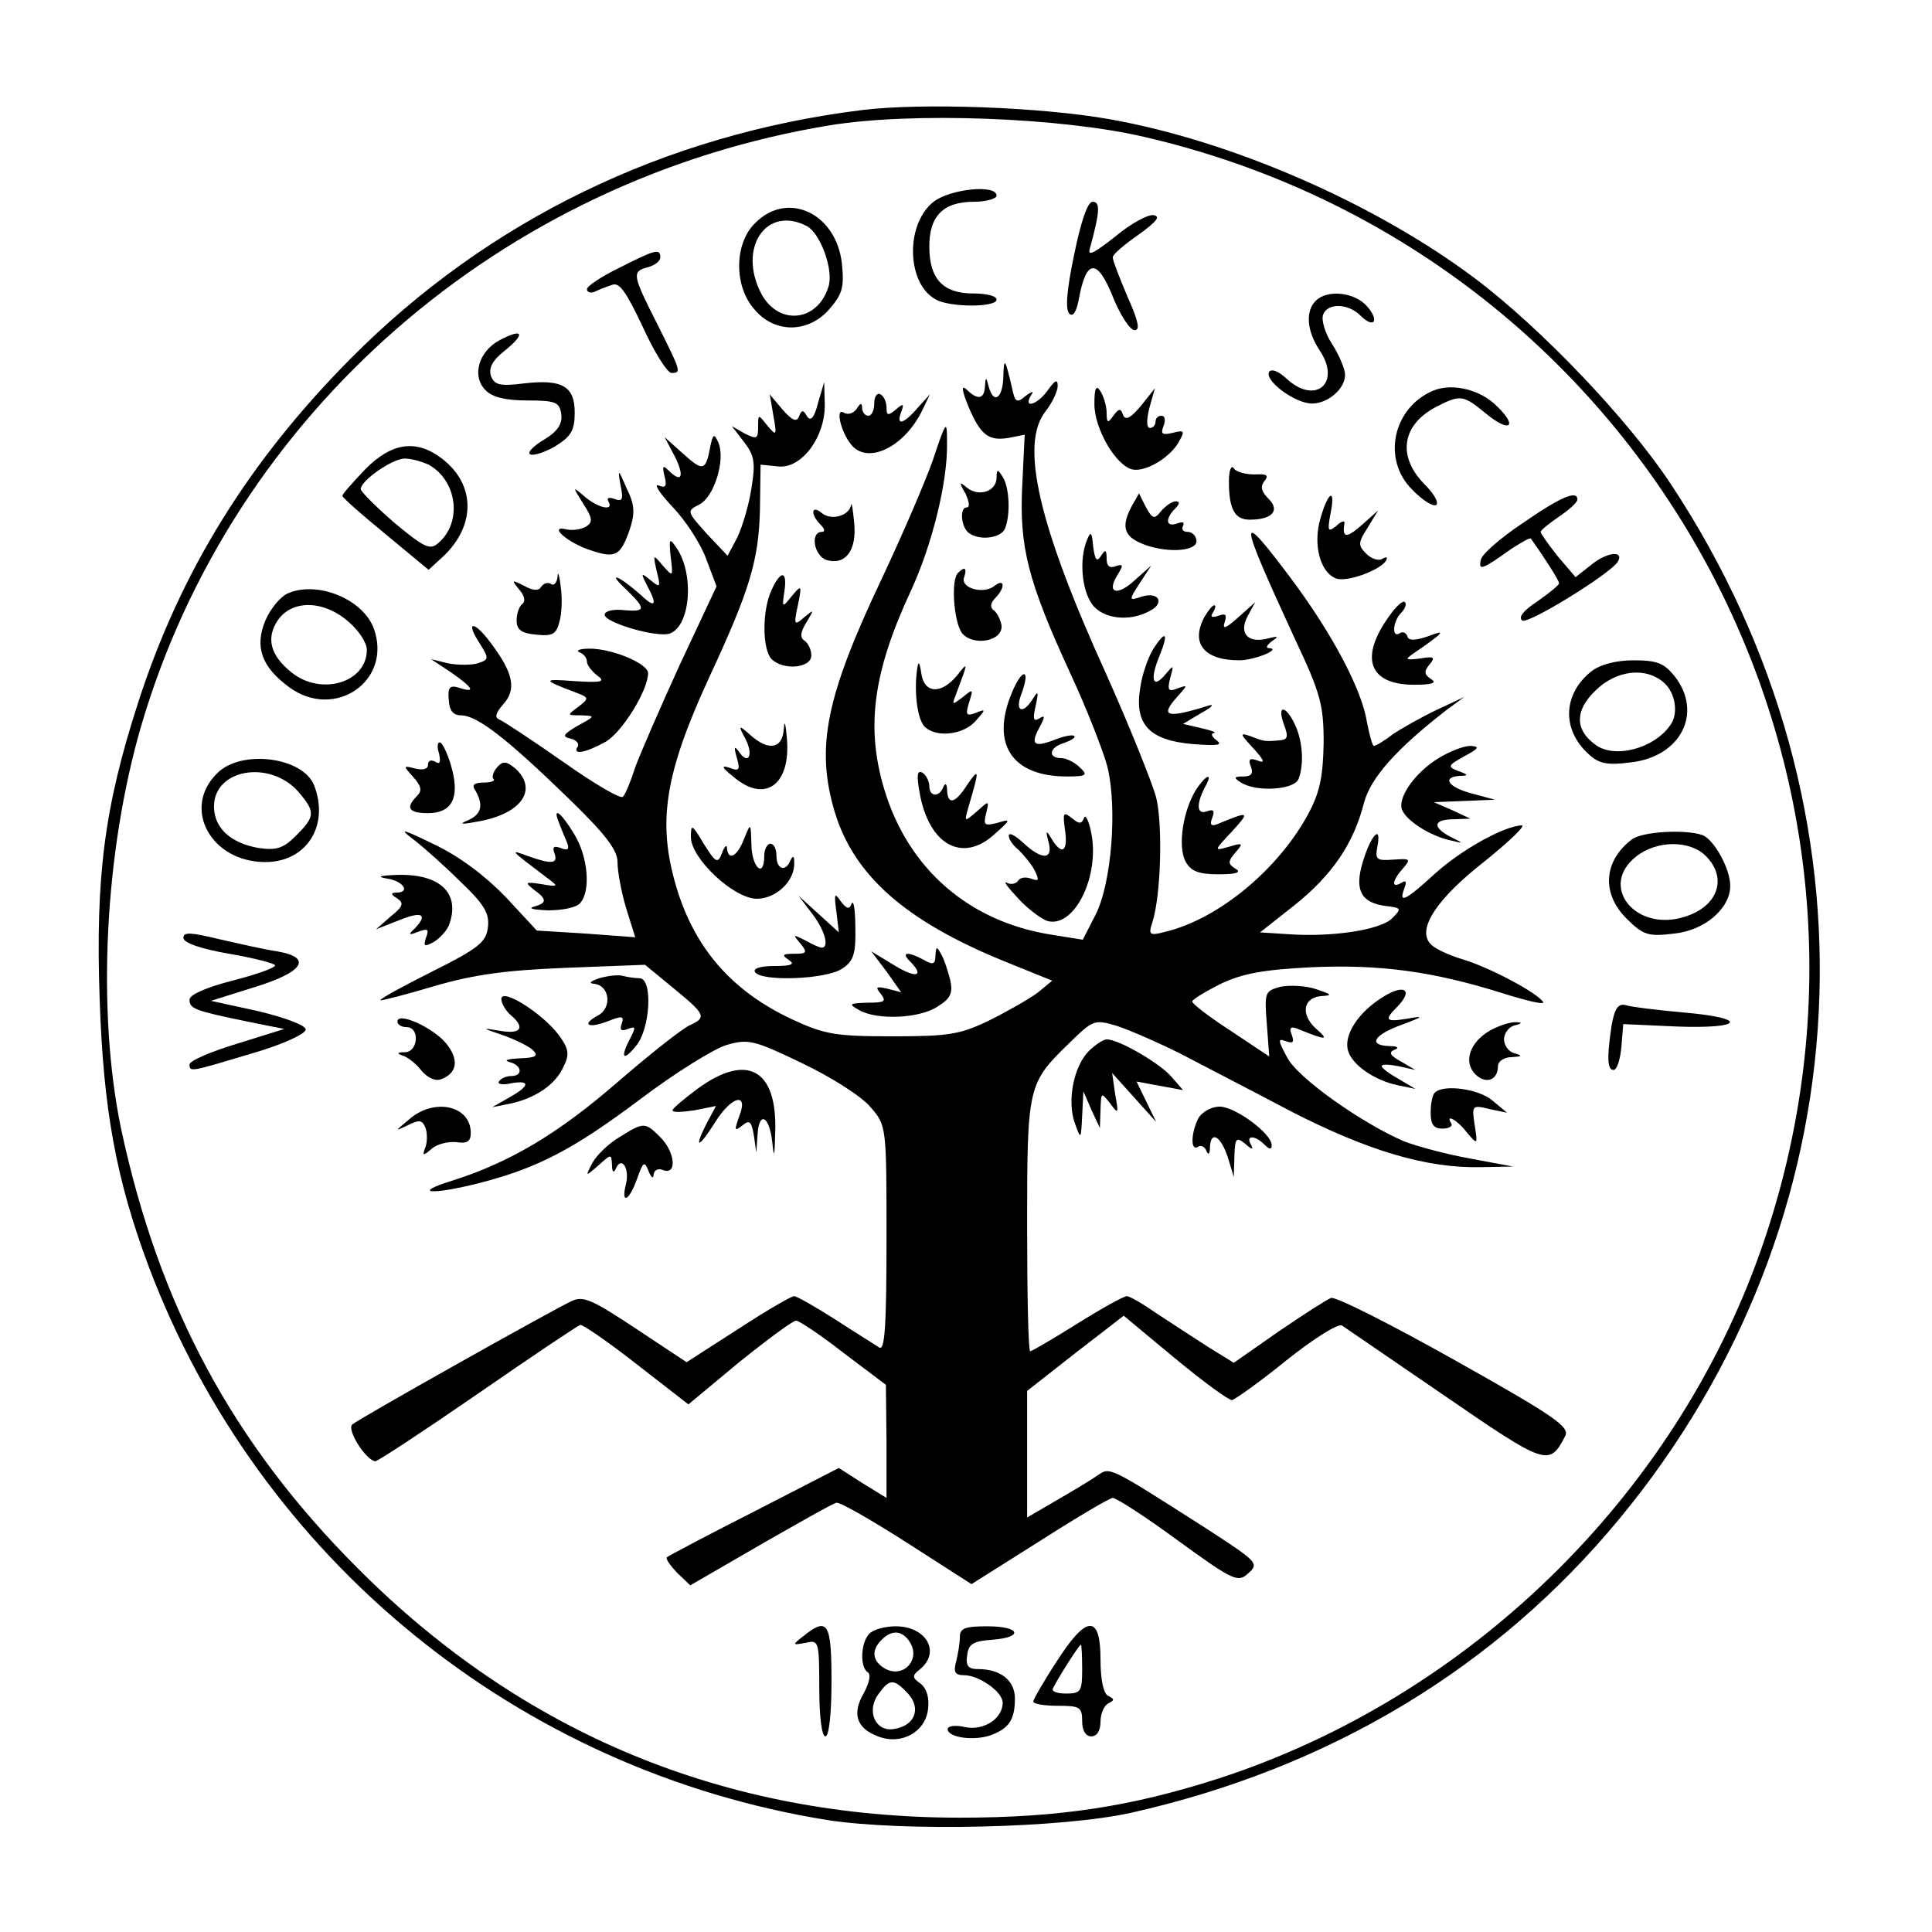 <?xml version="1.0" standalone="no"?>
<!DOCTYPE svg PUBLIC "-//W3C//DTD SVG 20010904//EN"
 "http://www.w3.org/TR/2001/REC-SVG-20010904/DTD/svg10.dtd">
<svg version="1.0" xmlns="http://www.w3.org/2000/svg"
 width="316pt" height="316pt" viewBox="0 0 316 316"
 preserveAspectRatio="xMidYMid meet">

<g transform="translate(0,316) scale(0.1,-0.1)"
fill="#000000" stroke="none">
<path d="M1410 2980 c-323 -40 -611 -180 -835 -405 -168 -169 -280 -350 -349
-564 -55 -170 -70 -284 -63 -485 6 -181 27 -295 80 -437 181 -480 605 -825
1111 -906 124 -19 384 -13 496 12 325 73 597 237 798 480 405 489 438 1159 85
1693 -70 106 -212 255 -321 337 -164 123 -399 225 -597 260 -113 20 -307 27
-405 15z m462 -44 c815 -189 1284 -1036 1008 -1821 -142 -404 -478 -731 -887
-864 -143 -46 -261 -64 -423 -64 -383 0 -715 137 -985 408 -204 204 -325 429
-387 719 -40 193 -27 453 33 659 150 511 590 894 1126 982 134 22 378 13 515
-19z"/>
<path d="M1527 2830 c-47 -37 -44 -135 4 -160 23 -13 99 -13 99 0 0 6 -17 10
-38 10 -50 0 -72 24 -72 77 0 50 23 73 73 73 20 0 37 5 37 10 0 19 -76 11
-103 -10z"/>
<path d="M1757 2744 c-12 -57 -15 -90 -8 -97 6 -6 12 3 16 26 12 64 30 64 55
2 12 -30 28 -55 36 -55 9 0 6 15 -12 55 -13 31 -24 59 -24 64 0 5 19 21 42 37
29 21 37 30 25 32 -9 2 -38 -14 -63 -35 -37 -29 -46 -33 -41 -18 16 59 17 75
4 75 -8 0 -19 -32 -30 -86z"/>
<path d="M1235 2795 c-34 -33 -35 -103 -1 -141 33 -40 89 -39 123 1 21 24 24
36 20 74 -9 82 -89 120 -142 66z m85 -5 c22 -12 44 -72 35 -99 -18 -58 -82
-64 -110 -11 -39 75 9 145 75 110z"/>
<path d="M1013 2722 c-29 -14 -53 -30 -53 -35 0 -5 6 -7 13 -4 6 3 19 8 28 11
12 5 23 -11 50 -68 19 -42 40 -75 47 -76 17 0 16 2 -23 80 -41 81 -42 86 -15
93 11 3 20 10 20 16 0 15 -8 13 -67 -17z"/>
<path d="M2152 2668 c-17 -17 -15 -49 7 -82 35 -53 -8 -89 -55 -45 -13 12 -24
16 -28 11 -9 -14 42 -52 70 -52 26 0 54 24 54 47 0 9 -9 31 -21 50 -12 18 -18
40 -15 48 7 20 41 19 61 -1 23 -23 32 -8 10 16 -20 22 -64 27 -83 8z"/>
<path d="M818 2604 c-35 -18 -47 -59 -24 -82 11 -12 34 -17 69 -17 46 0 52 -3
55 -22 2 -16 -5 -28 -28 -42 -17 -10 -28 -21 -23 -24 5 -3 24 3 41 13 26 16
32 26 32 55 0 43 -20 55 -82 48 -40 -5 -49 -3 -55 12 -4 13 2 25 22 41 35 28
31 38 -7 18z"/>
<path d="M1641 2543 c-1 -35 -16 -45 -24 -15 -4 16 -5 16 -6 0 -1 -21 -12 -23
-30 -5 -9 8 -8 -1 3 -28 20 -47 33 -57 67 -51 l25 5 -4 -83 c-5 -100 9 -156
78 -306 27 -58 54 -127 61 -153 17 -68 7 -192 -19 -243 l-21 -41 -50 8 c-136
21 -236 108 -275 239 -30 101 -18 191 44 324 35 76 60 178 59 241 0 39 -1 39
-23 -27 -13 -37 -51 -125 -84 -195 -91 -192 -108 -275 -77 -380 31 -104 115
-179 277 -245 l79 -32 -23 -19 c-13 -10 -48 -30 -78 -45 -49 -24 -67 -27 -160
-27 -94 0 -111 3 -165 28 -98 46 -159 116 -189 217 -31 105 -19 183 53 340 68
146 82 194 84 277 l1 73 30 -3 c38 -3 76 49 75 102 l-1 36 -10 -34 c-6 -24
-12 -31 -18 -22 -6 11 -9 11 -13 0 -4 -10 -11 -7 -27 11 l-21 25 6 -35 c6 -33
5 -34 -10 -16 -15 19 -15 19 -15 -2 0 -20 -2 -21 -22 -11 l-21 12 20 -26 c17
-22 19 -34 12 -76 -4 -27 -15 -63 -23 -80 l-16 -30 -34 36 c-33 37 -33 37 -12
48 24 12 43 73 31 101 -7 16 -9 15 -14 -10 -7 -37 -12 -37 -46 -6 l-28 25 17
-32 c16 -33 11 -44 -11 -22 -9 9 -10 6 -6 -10 4 -16 2 -20 -10 -15 -8 3 2 -13
23 -35 21 -22 46 -60 55 -85 l17 -45 -60 -128 c-32 -70 -65 -146 -73 -168 -7
-22 -16 -44 -20 -48 -3 -5 -47 21 -98 57 -50 35 -97 66 -104 69 -8 3 -7 10 6
25 22 24 17 51 -20 100 -28 38 -43 37 -18 -1 15 -24 15 -26 -4 -32 -10 -3 -32
-3 -48 0 l-28 7 33 -22 c36 -25 41 -34 13 -25 -15 5 -19 1 -17 -20 1 -17 7
-25 20 -25 26 0 74 -37 174 -134 62 -60 82 -86 82 -106 0 -15 6 -48 14 -75
l15 -48 -80 6 -81 5 -51 55 c-34 35 -75 66 -117 86 -51 25 -59 27 -35 9 17
-13 52 -44 78 -70 39 -37 48 -52 45 -75 -3 -24 -15 -34 -91 -72 -48 -24 -86
-45 -85 -47 2 -1 41 9 88 23 65 19 116 26 215 30 l130 5 45 -37 c55 -45 56
-49 28 -62 -13 -6 -66 -48 -118 -93 -98 -85 -176 -131 -270 -161 -68 -21 -35
-24 44 -4 97 25 155 56 263 137 57 43 121 83 142 89 35 10 44 8 123 -30 48
-23 97 -54 112 -72 26 -30 26 -31 26 -215 0 -146 -3 -184 -12 -178 -7 5 -40
25 -72 46 -33 21 -63 38 -67 38 -5 0 -46 -24 -92 -54 l-84 -54 -83 55 c-71 47
-86 54 -105 45 -34 -16 -349 -193 -359 -202 -9 -9 23 -59 38 -60 4 0 80 50
167 110 88 61 163 111 168 113 4 1 46 -28 92 -64 l85 -66 83 69 c46 37 88 68
93 68 5 0 41 -24 78 -53 l69 -52 1 -93 0 -92 -39 24 -39 25 -138 -71 c-77 -39
-141 -73 -143 -75 -3 -2 5 -13 16 -25 l22 -21 114 66 c63 36 119 68 125 69 5
2 57 -28 115 -65 l106 -68 111 70 c61 39 115 71 120 71 6 0 54 -31 107 -70 91
-66 98 -69 115 -53 18 16 14 19 -69 73 -163 104 -157 101 -179 86 -10 -7 -40
-25 -66 -40 l-48 -28 0 104 0 103 79 62 79 61 83 -69 c46 -38 88 -69 94 -69 5
1 46 30 89 65 44 35 85 61 91 57 6 -4 82 -56 168 -115 166 -114 171 -116 197
-66 8 15 -16 32 -180 124 -105 59 -196 105 -203 102 -6 -2 -45 -27 -86 -55
l-73 -51 -42 26 c-22 14 -60 39 -83 54 -23 16 -45 29 -50 29 -5 0 -41 -20 -81
-45 -40 -25 -74 -45 -77 -45 -3 0 -5 92 -5 205 0 229 1 233 69 299 39 38 41
39 78 28 21 -7 67 -27 103 -45 36 -19 118 -61 182 -95 125 -64 221 -93 310
-91 l53 1 -70 13 c-39 7 -87 20 -108 28 -70 30 -176 105 -192 138 -15 28 -15
31 -2 26 12 -4 14 -2 10 10 -5 12 -2 15 10 10 47 -19 52 -19 29 1 -26 24 -20
52 12 53 16 1 13 3 -11 11 -17 6 -44 7 -59 4 -25 -7 -26 -9 -22 -60 l4 -54
-63 42 c-34 22 -63 44 -63 48 0 3 21 16 47 29 36 17 70 23 148 27 113 5 199
-7 311 -42 41 -13 71 -20 68 -15 -9 15 -88 57 -132 70 -23 7 -47 18 -53 26
-21 24 11 73 89 134 41 33 68 59 61 59 -29 -1 -99 -40 -142 -79 -48 -44 -60
-50 -50 -24 4 11 3 14 -5 9 -17 -10 -15 4 3 24 13 15 12 16 -16 14 -28 -2 -30
0 -26 22 7 37 -11 18 -24 -26 -14 -46 -3 -67 39 -72 24 -3 25 -4 9 -20 -19
-19 -98 -31 -169 -26 l-47 3 57 45 c61 49 96 100 113 167 11 41 53 88 134 151
l30 22 -45 -21 c-25 -12 -57 -30 -72 -40 -14 -11 -28 -19 -31 -19 -2 0 -7 17
-11 38 -8 53 -56 144 -123 234 -90 120 -89 107 5 -97 42 -89 47 -108 47 -170
-1 -54 -6 -80 -24 -114 -48 -91 -147 -174 -235 -195 -26 -7 -28 -5 -21 16 14
44 17 159 6 204 -7 25 -43 115 -81 200 -112 246 -142 378 -100 431 11 14 20
33 20 42 0 11 -4 10 -16 -7 -16 -23 -41 -32 -28 -9 6 8 3 8 -9 -1 -14 -12 -17
-10 -22 15 -11 47 -13 50 -14 16z"/>
<path d="M1790 2499 c0 -41 36 -102 63 -107 22 -4 63 21 76 47 9 16 8 18 -11
13 -17 -4 -20 -2 -15 11 4 10 2 17 -3 17 -6 0 -10 -4 -10 -10 0 -5 -4 -10 -9
-10 -6 0 -6 13 -1 33 l9 32 -23 -29 c-17 -20 -25 -24 -29 -15 -4 12 -7 11 -16
-1 -9 -13 -11 -12 -11 5 0 11 -5 27 -10 35 -7 11 -10 6 -10 -21z"/>
<path d="M2344 2521 c-66 -28 -84 -113 -34 -162 16 -17 34 -28 39 -25 5 4 -4
19 -20 35 -44 45 -36 97 21 126 39 20 43 19 80 -11 38 -32 54 -23 19 11 -27
28 -74 39 -105 26z"/>
<path d="M1430 2501 c0 -12 -4 -21 -10 -21 -5 0 -10 6 -10 13 0 9 -3 8 -9 -2
-5 -7 -14 -10 -21 -6 -14 9 -5 -31 12 -52 27 -34 88 -4 117 57 l12 25 -20 -22
c-23 -27 -36 -30 -27 -7 5 14 4 15 -9 4 -12 -10 -15 -10 -15 3 0 9 -4 19 -10
22 -5 3 -10 -3 -10 -14z"/>
<path d="M597 2392 c-20 -21 -37 -40 -37 -43 0 -3 32 -31 71 -63 l70 -58 24
22 c53 50 53 117 -1 159 -42 33 -83 28 -127 -17z m104 8 c47 -26 56 -95 15
-129 -13 -11 -23 -6 -71 34 -30 26 -55 51 -55 55 0 14 52 50 72 50 11 0 28 -5
39 -10z"/>
<path d="M2010 2373 c0 -45 9 -63 34 -63 37 0 50 15 31 34 -12 12 -14 20 -7
29 8 10 4 12 -16 11 -15 0 -30 4 -34 10 -4 6 -8 -3 -8 -21z"/>
<path d="M1015 2366 c5 -23 3 -27 -10 -22 -9 3 -13 2 -10 -4 10 -17 -17 -11
-39 8 -20 17 -20 17 -2 -12 15 -23 16 -30 5 -37 -8 -5 -22 -7 -32 -5 -32 8 1
-22 39 -34 41 -14 49 -9 64 34 9 27 8 41 -5 67 -14 33 -15 33 -10 5z"/>
<path d="M1630 2379 c0 -23 -29 -32 -48 -17 -13 11 -14 10 -3 -9 6 -13 8 -23
2 -23 -12 0 -9 -33 4 -42 18 -13 53 -8 59 8 9 23 7 67 -4 84 -8 13 -10 13 -10
-1z"/>
<path d="M1851 2332 c-17 -32 -13 -48 14 -60 38 -17 92 -15 92 3 0 8 -7 15
-14 15 -8 0 -11 4 -8 10 3 6 -1 7 -9 4 -19 -7 -21 7 -4 24 8 8 8 12 1 12 -6 0
-16 -7 -24 -16 -11 -14 -14 -13 -25 7 l-11 22 -12 -21z"/>
<path d="M2160 2313 c-13 -43 -1 -89 25 -99 17 -7 72 13 82 29 3 6 1 7 -6 3
-6 -4 -18 0 -26 8 -14 14 -14 18 2 43 l17 28 -27 -24 c-25 -22 -32 -21 -28 3
1 5 -5 4 -13 -4 -14 -11 -15 -9 -10 19 9 43 -3 39 -16 -6z"/>
<path d="M2490 2304 c-36 -24 -67 -51 -68 -60 -4 -18 2 -16 51 19 16 10 29 18
31 16 20 -28 46 -68 46 -73 0 -3 -16 -16 -36 -30 -23 -15 -31 -26 -24 -31 10
-6 143 76 156 96 11 19 -17 16 -41 -3 l-28 -22 -29 34 c-15 19 -28 37 -28 40
0 3 14 14 30 25 16 11 30 23 30 28 0 16 -28 4 -90 -39z"/>
<path d="M1392 2334 c-3 -18 -33 -26 -48 -13 -17 14 -19 -2 -2 -19 7 -7 8 -12
2 -12 -19 0 -13 -39 8 -46 31 -9 50 16 45 62 -2 21 -4 34 -5 28z"/>
<path d="M1778 2277 c-13 -31 -9 -81 8 -105 17 -24 61 -30 95 -11 25 13 14 32
-14 23 -21 -7 -21 -6 -3 22 l19 29 -27 -24 c-29 -27 -47 -21 -28 9 10 16 9 18
-3 14 -10 -4 -15 0 -15 12 0 15 -2 16 -9 5 -7 -11 -10 -7 -13 15 -2 24 -4 26
-10 11z"/>
<path d="M1097 2249 c4 -33 4 -33 -13 -14 -16 19 -16 19 -10 -9 7 -27 6 -28
-10 -15 -16 13 -16 12 -6 -8 18 -33 14 -39 -10 -16 -35 31 -57 40 -25 10 34
-33 34 -38 -2 -35 -17 2 -31 -1 -32 -7 -2 -13 87 -39 107 -31 34 13 40 100 9
142 -10 15 -11 12 -8 -17z"/>
<path d="M912 2217 c-1 -10 -6 -16 -11 -12 -5 3 -12 1 -16 -5 -4 -7 -14 -6
-28 2 -20 10 -21 10 -8 -6 9 -10 11 -20 5 -24 -5 -4 -9 -16 -9 -27 0 -15 8
-21 32 -23 27 -3 33 1 38 21 4 13 5 39 2 58 -2 19 -5 26 -5 16z"/>
<path d="M1567 2223 c-12 -11 -7 -79 6 -98 18 -23 69 -14 65 13 -2 9 -7 20
-13 24 -6 5 -5 12 3 20 16 16 16 33 -1 20 -18 -15 -57 -4 -50 14 5 15 1 18
-10 7z"/>
<path d="M1262 2195 c-16 -34 -15 -98 0 -113 19 -19 65 -15 65 6 0 9 -5 20
-11 24 -8 5 -7 14 3 30 13 22 13 22 -4 8 -16 -14 -17 -12 -10 20 7 34 6 34
-10 15 -16 -20 -16 -19 -12 8 5 34 -6 35 -21 2z"/>
<path d="M472 2190 c-13 -5 -30 -26 -38 -45 -18 -43 -6 -76 39 -109 75 -55
170 11 138 97 -18 47 -91 77 -139 57z m97 -46 c17 -14 31 -35 31 -47 0 -53
-74 -76 -123 -37 -35 28 -42 56 -23 85 23 34 74 34 115 -1z"/>
<path d="M2272 2152 c-49 -68 -33 -112 41 -112 29 0 38 3 28 9 -12 8 -12 13
-3 24 10 12 8 14 -15 10 -25 -3 -26 -2 -10 9 51 35 53 39 22 27 -21 -7 -31 -7
-33 0 -2 6 -8 9 -13 5 -13 -8 -11 20 3 34 6 6 9 14 6 17 -3 4 -15 -7 -26 -23z"/>
<path d="M1970 2151 c-23 -43 -1 -71 57 -71 25 0 71 19 48 20 -5 0 -3 5 5 11
12 8 11 9 -5 5 -33 -9 -49 7 -35 35 l13 24 -28 -25 c-20 -18 -26 -20 -22 -8 4
13 2 15 -10 11 -11 -4 -14 -2 -9 5 4 7 5 12 2 12 -3 0 -10 -9 -16 -19z"/>
<path d="M1886 2098 c-8 -13 -18 -41 -21 -63 -10 -60 15 -86 86 -92 40 -3 50
-2 39 6 -8 6 -10 11 -5 12 6 1 -3 4 -20 8 l-30 7 30 18 c17 9 22 15 12 12 -70
-22 -81 -18 -50 16 16 18 16 18 -1 12 -15 -6 -17 -3 -12 17 6 22 6 22 -7 7
-21 -26 -27 -11 -11 28 16 39 11 45 -10 12z"/>
<path d="M948 2093 c6 -2 12 -9 12 -15 0 -6 8 -16 17 -23 14 -10 7 -12 -38 -9
-52 4 -52 2 1 -18 24 -9 24 -10 6 -24 -19 -14 -19 -14 5 -14 23 -1 23 -1 -6
-17 -24 -14 -26 -18 -12 -21 9 -2 15 -8 12 -13 -10 -15 14 -10 46 8 27 16 69
84 69 112 0 16 -61 41 -97 40 -15 0 -22 -3 -15 -6z"/>
<path d="M1500 2065 c-5 -36 0 -78 11 -92 17 -20 63 -16 84 7 18 20 18 21 1
14 -16 -6 -17 -3 -11 17 7 22 7 23 -10 9 -17 -13 -18 -13 -13 0 3 8 9 24 13
35 7 20 6 20 -9 1 -26 -32 -54 -31 -59 2 -3 20 -5 22 -7 7z"/>
<path d="M2603 2062 c-47 -37 -49 -96 -4 -136 16 -15 30 -18 68 -13 82 9 119
81 72 141 -17 21 -28 26 -67 26 -29 0 -55 -7 -69 -18z m119 -19 c18 -16 24
-50 10 -69 -27 -39 -93 -56 -124 -31 -32 24 -32 55 1 87 34 34 83 40 113 13z"/>
<path d="M1655 2027 c-35 -84 0 -137 90 -137 32 0 35 2 21 15 -8 8 -22 15 -30
15 -23 0 -20 18 5 25 11 4 19 9 16 11 -2 3 -17 0 -32 -6 -34 -13 -40 -8 -25
20 10 18 9 21 0 15 -10 -6 -11 -1 -6 21 5 23 4 25 -4 12 -17 -28 -31 -22 -19
8 15 41 1 42 -16 1z"/>
<path d="M2100 1975 c8 -21 6 -25 -8 -26 -23 -2 -24 -2 -47 7 -18 6 -17 4 5
-20 18 -20 20 -25 7 -20 -13 5 -16 2 -11 -10 4 -11 1 -16 -12 -16 -16 0 -17
-2 -4 -10 25 -16 87 -12 94 6 9 24 7 61 -6 89 -15 32 -30 33 -18 0z"/>
<path d="M1282 1968 c-2 -33 -25 -37 -55 -10 -19 17 -20 16 -8 -6 14 -27 5
-44 -10 -22 -8 11 -9 9 -4 -9 6 -20 4 -23 -11 -17 -15 5 -14 1 5 -14 52 -45
95 -14 88 63 -2 24 -4 30 -5 15z"/>
<path d="M718 1928 c3 -14 2 -19 -6 -14 -7 4 -12 2 -12 -5 0 -7 -8 -9 -21 -6
-20 5 -20 5 -3 -14 13 -15 15 -22 6 -31 -19 -19 -14 -28 18 -28 39 0 52 25 39
73 -5 20 -14 39 -18 42 -5 3 -7 -5 -3 -17z"/>
<path d="M2353 1920 c-38 -23 -67 -64 -60 -84 7 -18 44 -42 77 -50 25 -6 25
-6 3 5 -31 16 -29 29 5 29 l27 1 -30 14 -30 13 50 2 50 2 -37 10 c-39 10 -51
27 -20 29 14 0 14 2 -3 8 -18 7 -17 9 10 24 24 13 26 16 10 17 -11 0 -34 -9
-52 -20z"/>
<path d="M355 1895 c-58 -57 -10 -145 79 -145 67 0 105 59 80 125 -18 47 -120
60 -159 20z m133 -30 c28 -33 28 -40 -4 -72 -21 -21 -32 -24 -61 -20 -46 8
-73 33 -73 68 0 61 91 77 138 24z"/>
<path d="M813 1905 c-6 -7 -9 -16 -6 -19 4 -3 -4 -6 -16 -6 -15 0 -20 -4 -14
-12 14 -24 11 -39 -10 -49 -17 -7 -14 -8 13 -3 72 12 101 52 63 87 -15 12 -20
13 -30 2z"/>
<path d="M1504 1864 c15 -86 70 -116 122 -69 28 25 28 26 5 19 -21 -5 -23 -4
-18 16 5 21 5 21 -15 3 -21 -18 -21 -18 -14 7 18 61 18 65 -1 38 -20 -32 -33
-36 -34 -10 0 10 -3 12 -6 5 -7 -18 -23 -16 -23 1 0 8 -5 18 -11 22 -9 5 -10
-4 -5 -32z"/>
<path d="M1956 1868 c-21 -34 -30 -92 -17 -117 9 -16 21 -21 54 -21 29 0 38 3
28 9 -13 8 -13 12 0 27 13 15 12 16 -11 9 -25 -7 -25 -7 5 25 30 33 29 34 -24
12 -10 -4 -13 -1 -8 11 4 11 2 14 -9 10 -16 -6 -18 10 -4 38 15 26 4 24 -14
-3z"/>
<path d="M914 1815 c3 -8 9 -23 13 -32 5 -12 2 -15 -10 -10 -11 4 -14 2 -10
-9 6 -17 -5 -18 -44 -4 -30 11 -30 11 32 -36 19 -14 19 -15 -10 -10 -26 4 -27
3 -12 -9 22 -16 22 -22 0 -28 -10 -3 0 -5 23 -6 22 0 45 4 52 11 19 19 14 77
-9 114 -21 35 -36 46 -25 19z"/>
<path d="M1742 1802 c5 -35 -5 -42 -22 -14 -9 15 -10 14 -5 -5 8 -30 -11 -30
-42 -1 -13 12 -23 17 -23 11 0 -6 7 -16 16 -23 8 -8 20 -22 26 -33 8 -17 8
-19 -6 -14 -8 3 -18 2 -21 -4 -4 -5 -12 -6 -18 -3 -7 4 1 -7 17 -24 16 -18 38
-34 48 -38 44 -14 87 71 73 143 -4 21 -10 32 -12 25 -4 -10 -8 -10 -20 0 -14
11 -15 9 -11 -20z"/>
<path d="M1130 1791 c0 -35 70 -101 108 -101 32 0 63 30 61 60 0 10 -2 11 -6
3 -8 -20 -23 -15 -23 7 0 11 -4 20 -10 20 -5 0 -10 -9 -10 -20 0 -37 -20 -20
-21 18 -1 37 -1 37 -12 10 -11 -29 -26 -37 -28 -15 0 6 -4 3 -8 -8 -7 -18 -10
-17 -30 15 -19 32 -21 33 -21 11z"/>
<path d="M2669 1787 c-46 -35 -50 -88 -9 -129 28 -28 36 -30 78 -25 50 5 92
41 92 78 0 28 -26 75 -45 83 -28 10 -99 6 -116 -7z m121 -27 c36 -36 20 -82
-33 -99 -81 -27 -143 49 -81 98 34 27 88 27 114 1z"/>
<path d="M633 1723 c27 -4 39 -23 15 -23 -9 0 -9 -3 1 -9 12 -8 11 -13 -10
-30 l-24 -21 38 15 c37 15 48 10 25 -14 -11 -10 -9 -11 6 -5 16 6 18 4 13 -9
-5 -15 -3 -16 12 -8 10 6 21 18 25 27 20 52 -13 85 -84 83 -29 -1 -35 -3 -17
-6z"/>
<path d="M1368 1669 l4 -34 -33 30 -33 30 22 -29 c21 -27 29 -56 16 -56 -3 0
-15 5 -27 12 -20 10 -21 10 -8 -5 12 -15 11 -17 -10 -17 -19 0 -21 -2 -9 -10
11 -7 5 -10 -23 -10 -23 0 -36 -4 -32 -10 10 -16 118 -12 143 6 18 12 22 24
21 67 0 29 -3 46 -6 39 -4 -10 -8 -9 -18 4 -10 15 -11 12 -7 -17z"/>
<path d="M300 1626 c0 -8 28 -18 75 -26 41 -7 75 -16 75 -19 0 -4 -31 -15 -70
-25 -43 -11 -70 -23 -70 -31 0 -15 8 -18 95 -36 l60 -12 -77 -24 c-43 -13 -78
-28 -78 -34 0 -13 2 -12 102 18 49 14 88 32 88 39 0 7 -32 19 -77 30 l-78 17
70 22 c82 25 97 49 38 59 -21 3 -64 13 -95 20 -46 11 -58 12 -58 2z"/>
<path d="M1530 1597 c0 -14 -4 -16 -19 -7 -26 14 -38 13 -23 -2 25 -25 11 -29
-25 -7 l-38 23 25 -33 24 -34 -23 6 c-18 4 -20 3 -10 -9 9 -12 6 -14 -22 -14
-30 -1 -32 -2 -14 -12 29 -17 100 -14 129 6 21 13 25 22 20 44 -4 15 -10 34
-15 42 -7 13 -8 12 -9 -3z"/>
<path d="M980 1560 c-14 -5 -18 -8 -9 -9 26 -2 31 -39 7 -52 -28 -15 -16 -22
17 -9 23 9 26 8 22 -4 -4 -11 -1 -13 10 -9 13 5 13 3 4 -15 -17 -32 -12 -39 9
-13 24 28 28 111 6 111 -8 0 -20 2 -28 4 -7 2 -24 0 -38 -4z"/>
<path d="M2263 1530 c-41 -25 -66 -63 -58 -89 7 -23 43 -48 81 -56 l29 -6 -27
16 c-16 9 -28 18 -28 21 0 4 12 3 28 0 l27 -6 -24 14 c-18 10 -20 15 -10 19 8
3 5 6 -8 6 -36 1 -27 18 20 35 35 13 37 15 10 10 -37 -6 -40 -3 -17 20 26 27
11 37 -23 16z"/>
<path d="M820 1526 c0 -7 7 -19 15 -26 25 -21 17 -32 -17 -26 -31 5 -31 5 4
-7 20 -7 43 -18 50 -25 9 -9 5 -12 -22 -13 -19 -1 -27 -3 -17 -6 21 -5 23 -23
3 -23 -8 0 -17 -4 -20 -9 -3 -4 6 -6 19 -3 33 6 32 -4 -2 -23 l-28 -16 30 6
c41 9 74 31 87 61 10 20 8 29 -8 51 -27 36 -94 78 -94 59z"/>
<path d="M2636 1483 c-8 -53 -7 -73 3 -73 6 0 11 17 13 38 l3 37 88 -4 c110
-4 117 14 10 23 -43 4 -85 9 -94 12 -12 3 -18 -5 -23 -33z"/>
<path d="M650 1489 c0 -5 7 -9 15 -9 22 0 19 -40 -2 -41 -14 0 -15 -2 -3 -6 8
-3 22 -14 30 -25 10 -11 22 -17 32 -13 26 10 29 32 8 58 -21 26 -80 53 -80 36z"/>
<path d="M2438 1475 c-34 -19 -45 -52 -25 -72 17 -17 37 -10 37 13 0 8 10 15
23 15 16 1 18 2 5 6 -10 2 -18 13 -18 23 0 10 8 21 18 23 12 3 12 5 2 5 -8 1
-27 -5 -42 -13z"/>
<path d="M1781 1441 c-25 -25 -36 -82 -23 -118 10 -28 10 -27 12 12 l2 40 13
-30 14 -30 1 30 c1 29 1 29 16 10 13 -18 14 -17 8 15 l-5 35 36 -40 36 -40
-16 33 -16 33 38 -7 38 -7 -20 23 c-20 22 -85 60 -105 60 -5 0 -19 -9 -29 -19z"/>
<path d="M1142 1380 c-23 -17 -42 -33 -42 -36 0 -4 16 -3 36 0 l35 7 -16 -30
c-21 -42 -12 -39 15 4 27 43 55 49 39 9 -8 -23 -8 -25 5 -15 12 10 15 7 19
-16 l4 -28 2 28 c2 40 19 33 24 -10 3 -30 4 -26 5 17 3 101 -46 128 -126 70z"/>
<path d="M2347 1373 c-4 -3 -7 -18 -7 -33 0 -19 5 -26 19 -26 11 0 17 4 15 8
-11 17 9 7 25 -14 18 -21 18 -21 13 12 -5 32 -4 33 24 26 l29 -6 -24 20 c-22
19 -80 27 -94 13z"/>
<path d="M669 1329 c-24 -20 -24 -20 -1 -9 18 9 23 8 28 -5 3 -8 3 -22 0 -31
-6 -15 -4 -15 10 -3 9 8 27 12 40 11 18 -3 24 1 24 15 0 45 -60 58 -101 22z"/>
<path d="M1960 1331 c-12 -24 -13 -54 -1 -47 5 4 12 0 14 -6 3 -8 6 -6 6 5 1
28 17 20 29 -15 l10 -33 1 34 c1 30 3 32 18 20 11 -10 14 -10 9 -1 -9 15 6 16
22 0 8 -8 12 -9 12 -1 0 19 -60 63 -85 63 -14 0 -29 -9 -35 -19z"/>
<path d="M1013 1300 c-17 -10 -37 -29 -44 -42 -12 -23 -12 -23 10 -4 21 19 21
19 22 0 0 -11 3 -13 6 -6 9 22 23 2 17 -24 -9 -35 5 -29 18 8 10 28 12 30 19
12 4 -10 8 -13 8 -5 1 7 7 11 16 7 23 -8 19 30 -5 54 -25 25 -27 25 -67 0z"/>
<path d="M1314 484 c-19 -15 -18 -15 4 -11 21 5 22 3 22 -74 0 -46 4 -79 10
-79 6 0 10 37 10 90 0 96 -6 106 -46 74z"/>
<path d="M1422 488 c-14 -14 -16 -54 -3 -63 6 -3 3 -17 -6 -34 -20 -34 -12
-58 23 -71 38 -15 78 7 82 45 2 18 -2 33 -12 41 -14 10 -15 13 -1 24 34 28 10
70 -40 70 -17 0 -36 -5 -43 -12z m68 -17 c14 -28 -13 -55 -41 -41 -22 12 -25
30 -7 48 18 18 36 15 48 -7z m-4 -82 c21 -24 10 -52 -24 -57 -30 -5 -45 29
-26 56 19 27 26 27 50 1z"/>
<path d="M1570 483 c0 -10 -3 -28 -6 -40 -5 -18 -2 -23 13 -23 24 0 63 -27 63
-45 0 -26 -31 -46 -61 -40 -16 4 -29 2 -29 -3 0 -14 43 -20 71 -10 29 11 39
25 39 60 0 29 -23 48 -60 48 -16 0 -21 5 -18 23 2 18 10 23 41 25 52 4 46 22
-8 22 -36 0 -45 -3 -45 -17z"/>
<path d="M1728 442 c-21 -32 -38 -62 -38 -65 0 -4 18 -7 40 -7 36 0 40 -2 40
-25 0 -16 6 -25 15 -25 9 0 15 9 15 24 0 13 6 27 13 30 10 5 10 7 0 12 -8 3
-13 26 -13 60 0 74 -23 73 -72 -4z m42 -12 c0 -36 -2 -40 -26 -40 -14 0 -24 3
-22 8 7 15 43 72 46 72 1 0 2 -18 2 -40z"/>
</g>
</svg>

